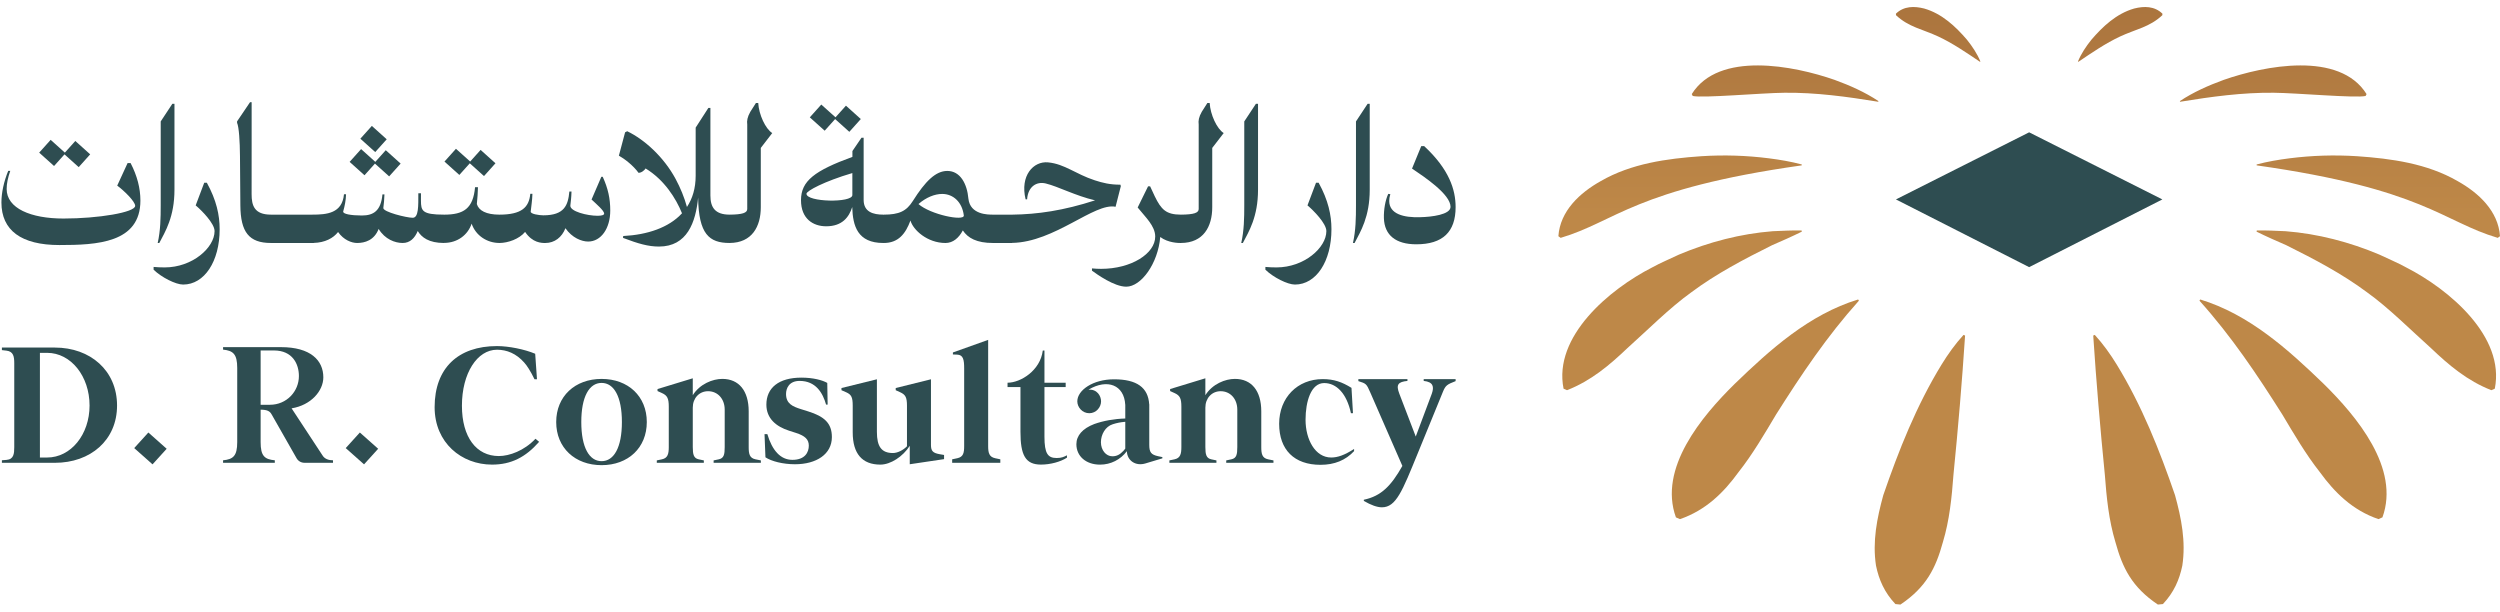 <svg width="233" height="57" viewBox="0 0 233 57" fill="none" xmlns="http://www.w3.org/2000/svg">
<path d="M11.891 15.2L10.925 17.3C11.539 17.747 12.598 18.773 12.598 19.186C12.598 19.795 9.164 20.368 5.914 20.368C2.879 20.368 0.62 19.419 0.62 17.616C0.62 17.122 0.726 16.598 0.957 15.923H0.766C0.358 16.926 0.133 17.967 0.133 18.869C0.133 21.469 1.98 22.838 5.534 22.838C9.028 22.838 13.086 22.654 13.086 18.692C13.086 17.544 12.784 16.378 12.172 15.2H11.891Z" fill="#2E4D51"/>
<path d="M6.011 14.387L7.335 15.577L8.405 14.384L7.019 13.139L6.046 14.224L4.722 13.034L3.652 14.226L5.038 15.472L6.011 14.387Z" fill="#2E4D51"/>
<path d="M19.034 17.032L18.237 19.143C18.784 19.6 19.998 20.819 19.998 21.539C19.998 23.089 17.924 24.923 15.35 24.923C14.987 24.923 14.643 24.907 14.316 24.878V25.137C15.053 25.853 16.377 26.521 17.069 26.521C19.054 26.521 20.472 24.355 20.472 21.364C20.472 20.044 20.17 18.649 19.278 17.032H19.034Z" fill="#2E4D51"/>
<path d="M16.26 17.683V9.676H16.062L14.978 11.318V19.146C14.978 20.313 14.959 21.479 14.698 22.645L14.848 22.645C15.405 21.578 16.26 20.212 16.26 17.683Z" fill="#2E4D51"/>
<path d="M34.944 15.248L36.269 16.438L37.339 15.246L35.953 14L34.98 15.086L33.655 13.895L32.585 15.088L33.971 16.333L34.944 15.248Z" fill="#2E4D51"/>
<path d="M34.656 11.736L33.585 12.927L34.971 14.173L36.042 12.981L34.656 11.736Z" fill="#2E4D51"/>
<path d="M43.785 15.22L45.109 16.41L46.178 15.217L44.793 13.972L43.82 15.056L42.495 13.866L41.425 15.059L42.811 16.304L43.785 15.22Z" fill="#2E4D51"/>
<path d="M56.045 16.478L55.133 18.594C55.574 19.012 56.308 19.633 56.308 19.91C56.308 20.048 56.052 20.11 55.687 20.11C54.753 20.11 53.1 19.708 53.157 19.151C53.206 18.664 53.245 18.493 53.264 17.851H53.064C52.947 19.13 52.6 20.068 50.639 20.068C50.253 20.068 49.394 19.945 49.464 19.699C49.513 19.212 49.604 18.704 49.622 18.062H49.423C49.306 19.337 48.609 20.001 46.551 20.005C45.313 20.005 44.617 19.627 44.442 19.015C44.502 18.406 44.531 17.985 44.546 17.444H44.276C44.096 19.441 43.215 20.005 41.391 20.006V20.003L41.386 20.005C39.331 20.004 39.236 19.647 39.233 18.691L39.234 18.015H38.988C38.988 19.191 39.023 20.296 38.462 20.296C37.901 20.296 35.691 19.752 35.726 19.384C35.778 18.875 35.813 18.717 35.831 18.121H35.643C35.503 19.645 34.815 20.084 33.73 20.085C32.718 20.084 31.918 19.944 31.988 19.7C32.129 19.191 32.234 18.7 32.252 18.103H32.059C31.901 19.888 30.445 20.004 29.12 20.005V19.99L29.093 20.005H25.264L25.257 20.009V20.005C23.69 20.005 23.449 19.14 23.45 18.094L23.453 13.593C23.454 12.152 23.453 11.009 23.453 9.527H23.302L22.095 11.312V11.444C22.276 11.858 22.355 13.182 22.366 14.55L22.402 19.141C22.421 21.629 23.201 22.646 25.256 22.646V22.642L25.264 22.646H29.241V22.64C30.292 22.608 31.056 22.203 31.509 21.623C32.023 22.361 32.764 22.646 33.286 22.646C33.994 22.646 34.877 22.403 35.29 21.337C35.874 22.3 36.816 22.646 37.527 22.646C38.207 22.646 38.651 22.205 38.934 21.529C39.293 22.123 39.969 22.646 41.39 22.646V22.639C42.636 22.637 43.605 21.897 43.956 20.845C44.34 21.965 45.395 22.639 46.535 22.645V22.646H46.557C47.343 22.64 48.385 22.283 48.94 21.614C49.633 22.647 50.483 22.647 50.824 22.647C51.689 22.647 52.373 22.114 52.698 21.269C53.318 22.168 54.209 22.512 54.817 22.512C56.007 22.512 56.876 21.303 56.876 19.622C56.876 18.505 56.67 17.567 56.175 16.478L56.045 16.478Z" fill="#2E4D51"/>
<path d="M70.667 9.597H70.454L69.928 10.422C69.656 10.902 69.593 11.27 69.643 11.603V19.479C69.643 19.836 69.204 19.995 68.001 20.005V20.004C66.646 20.004 66.21 19.331 66.21 18.225V10.06H66.019L64.836 11.894V16.384C64.836 17.544 64.541 18.507 64.024 19.29C63.775 18.386 63.411 17.5 62.96 16.665C61.872 14.647 60.07 13.003 58.456 12.231L58.259 12.332L57.68 14.507C58.216 14.805 59.03 15.437 59.51 16.105C59.773 16.12 60.078 15.859 60.17 15.7C61.916 16.764 62.998 18.488 63.563 19.878C62.334 21.217 60.33 21.885 58.083 21.997L58.065 22.172C59.504 22.716 60.416 22.979 61.416 22.979C64.046 22.979 64.838 20.722 65.066 18.417C65.114 21.825 66.1 22.638 67.977 22.645L67.981 22.645L67.983 22.646V22.645H68.001C70.093 22.633 70.906 21.108 70.906 19.314V13.786L71.974 12.401C71.345 12.014 70.725 10.679 70.667 9.597Z" fill="#2E4D51"/>
<path d="M77.833 11.097L79.157 12.287L80.227 11.095L78.842 9.849L77.869 10.934L76.544 9.744L75.474 10.937L76.86 12.182L77.833 11.097Z" fill="#2E4D51"/>
<path d="M85.601 19.018C86.319 18.387 87.131 18.075 87.811 18.075C88.847 18.075 89.68 18.842 89.828 20.087C89.855 20.64 86.731 20.005 85.601 19.018ZM79.439 18.184C79.423 18.925 75.163 18.842 75.163 18.058C75.163 17.795 76.819 16.902 79.439 16.129V18.184ZM103.971 19.272L104.461 17.351L104.423 17.212C103.465 17.217 102.764 17.044 102.025 16.802C100.233 16.216 99.238 15.286 97.684 15.133C96.314 14.998 95.05 16.372 95.586 18.576H95.727C95.805 17.392 96.607 16.89 97.462 17.099C98.645 17.389 100.233 18.247 102.061 18.672C99.117 19.627 96.702 19.976 94.32 20.006H92.555L92.553 20.008V20.005C92.081 20.005 90.425 20.015 90.256 18.524C90.135 17.137 89.504 15.931 88.287 15.931C87.207 15.931 86.237 16.891 85.08 18.727C84.483 19.676 83.808 20.005 82.361 20.005L82.334 20.021V20.005C81.385 20.005 80.492 19.758 80.492 18.634V12.839H80.289L79.445 14.078V14.621C75.925 15.909 74.653 16.858 74.653 18.656C74.653 20.388 75.777 21.09 77 21.09C78.496 21.09 79.127 20.24 79.428 19.297C79.478 21.063 79.922 22.647 82.334 22.647V22.631L82.361 22.647C83.721 22.647 84.39 21.803 84.856 20.553C85.097 21.435 86.434 22.647 88.118 22.647C88.825 22.647 89.368 22.17 89.735 21.474C90.201 22.181 91.023 22.647 92.553 22.647L92.555 22.648H94.322V22.639C98.297 22.577 102.008 18.86 103.971 19.272Z" fill="#2E4D51"/>
<path d="M112.742 9.597H112.529L112.003 10.422C111.73 10.902 111.668 11.27 111.718 11.603V19.479C111.718 19.838 111.276 19.996 110.06 20.005C108.687 20.003 108.226 19.537 107.622 18.292C107.49 18.018 107.35 17.71 107.192 17.368H106.999L106.031 19.338C106.728 20.215 107.666 21.047 107.666 22.047C107.666 23.641 105.429 25.057 102.621 25.057C102.343 25.057 102.06 25.043 101.772 25.015V25.226C102.228 25.56 103.842 26.719 104.965 26.719C106.359 26.719 107.923 24.563 108.135 22.089C108.884 22.648 109.864 22.648 110.068 22.648V22.645C112.166 22.637 112.981 21.11 112.981 19.314V13.786L114.049 12.401C113.42 12.014 112.8 10.679 112.742 9.597Z" fill="#2E4D51"/>
<path d="M115.966 11.318V19.146C115.966 20.313 115.947 21.479 115.685 22.645H115.835C116.393 21.579 117.248 20.212 117.248 17.683V9.676H117.05L115.966 11.318Z" fill="#2E4D51"/>
<path d="M122.653 17.032L121.857 19.143C122.404 19.6 123.617 20.819 123.617 21.539C123.617 23.089 121.544 24.923 118.969 24.923C118.607 24.923 118.262 24.907 117.935 24.878V25.137C118.672 25.853 119.996 26.521 120.688 26.521C122.673 26.521 124.091 24.355 124.091 21.364C124.091 20.044 123.789 18.649 122.897 17.032H122.653Z" fill="#2E4D51"/>
<path d="M126.377 11.318V19.146C126.377 20.313 126.358 21.479 126.096 22.645H126.247C126.804 21.579 127.659 20.212 127.659 17.683V9.676H127.461L126.377 11.318Z" fill="#2E4D51"/>
<path d="M132.73 13.615L132.458 13.623L131.601 15.713C132.78 16.503 135.19 18.118 135.19 19.277C135.19 20.006 133.43 20.219 132.381 20.241C130.793 20.3 129.476 19.932 129.476 18.728C129.476 18.539 129.508 18.328 129.578 18.096L129.384 18.069C129.114 18.66 128.958 19.525 128.979 20.331C129.029 21.919 130.092 22.769 131.996 22.769C134.459 22.769 135.663 21.619 135.663 19.302C135.663 17.684 135.066 15.781 132.73 13.615Z" fill="#2E4D51"/>
<path d="M201.531 18.586L189.116 12.332L176.701 18.586L189.116 24.898L201.531 18.586Z" fill="#2E4D51"/>
<path d="M183.146 31.273C182.862 35.604 182.492 39.931 182.064 44.233C181.905 46.361 181.696 48.48 181.077 50.529C180.414 52.943 179.532 54.727 177.121 56.345L176.652 56.299C175.627 55.215 175.116 54.03 174.844 52.721C174.5 50.471 174.933 48.299 175.521 46.154C176.962 41.969 178.614 37.795 180.955 33.977C181.545 33.015 182.222 32.065 183.002 31.212L183.146 31.273Z" fill="url(#paint0_linear_1606_1335)"/>
<path d="M156.196 48.219C154.54 43.653 158.585 38.815 161.678 35.773C164.981 32.578 168.617 29.302 173.178 27.911L173.25 28.024C170.256 31.362 167.883 34.911 165.535 38.624C164.452 40.437 163.348 42.336 162.034 43.998C160.648 45.911 158.981 47.557 156.572 48.384L156.196 48.219Z" fill="url(#paint1_linear_1606_1335)"/>
<path d="M145.724 36.225C144.749 31.365 149.986 26.96 154.003 24.914C154.737 24.503 155.721 24.095 156.484 23.727C159.254 22.56 162.214 21.783 165.229 21.548C166.085 21.509 167.057 21.464 167.907 21.477C167.907 21.477 167.93 21.589 167.93 21.589C167.033 22.034 166.072 22.458 165.157 22.854C162.534 24.16 159.956 25.509 157.625 27.247C155.618 28.681 153.5 30.812 151.661 32.456C150.007 34.031 148.294 35.485 146.046 36.367L145.724 36.225Z" fill="url(#paint2_linear_1606_1335)"/>
<path d="M167.919 15.413C152.339 17.617 150.603 20.642 145.453 22.169L145.241 22.015C145.405 19.661 147.234 17.972 149.199 16.874C152.026 15.241 155.353 14.78 158.572 14.558C160.671 14.424 162.775 14.489 164.855 14.754C165.889 14.886 166.917 15.058 167.926 15.328L167.919 15.413Z" fill="url(#paint3_linear_1606_1335)"/>
<path d="M175.046 9.484C172.136 9.008 169.234 8.614 166.323 8.644C164.133 8.667 158.7 9.157 157.764 8.946L157.672 8.769C160.189 4.739 167.191 6.117 170.99 7.446C172.423 7.969 173.815 8.587 175.074 9.423L175.046 9.484Z" fill="url(#paint4_linear_1606_1335)"/>
<path d="M184.534 5.76C183.257 4.9 182.01 4.04 180.638 3.398C179.209 2.728 177.887 2.531 176.706 1.414L176.701 1.273C177.444 0.555 178.419 0.563 179.332 0.794C180.992 1.268 182.268 2.475 183.325 3.709C183.824 4.335 184.27 4.995 184.573 5.732L184.534 5.76Z" fill="url(#paint5_linear_1606_1335)"/>
<path d="M195.089 31.273C195.373 35.604 195.743 39.931 196.17 44.233C196.329 46.361 196.539 48.48 197.158 50.529C197.821 52.943 198.702 54.727 201.114 56.345L201.583 56.299C202.608 55.215 203.119 54.03 203.391 52.721C203.735 50.471 203.302 48.299 202.713 46.154C201.274 41.969 199.621 37.795 197.279 33.977C196.689 33.015 196.013 32.065 195.233 31.212L195.089 31.273Z" fill="url(#paint6_linear_1606_1335)"/>
<path d="M222.044 48.218C223.701 43.651 219.655 38.813 216.562 35.771C213.258 32.576 209.624 29.301 205.062 27.91L204.99 28.023C207.985 31.36 210.357 34.91 212.706 38.623C213.789 40.435 214.893 42.334 216.206 43.997C217.592 45.91 219.259 47.556 221.669 48.382L222.044 48.218Z" fill="url(#paint7_linear_1606_1335)"/>
<path d="M232.515 36.225C233.49 31.365 228.254 26.96 224.236 24.914C223.503 24.503 222.518 24.095 221.755 23.727C218.986 22.56 216.025 21.783 213.01 21.548C212.154 21.509 211.182 21.464 210.333 21.477L210.31 21.589C211.206 22.034 212.168 22.458 213.083 22.854C215.706 24.16 218.283 25.509 220.615 27.247C222.621 28.681 224.74 30.812 226.579 32.456C228.233 34.031 229.946 35.485 232.193 36.367L232.515 36.225Z" fill="url(#paint8_linear_1606_1335)"/>
<path d="M210.323 15.413C225.902 17.617 227.638 20.642 232.788 22.169C232.789 22.169 233 22.015 233 22.015C232.836 19.661 231.008 17.972 229.043 16.874C226.216 15.241 222.888 14.78 219.67 14.558C217.57 14.424 215.466 14.489 213.386 14.754C212.353 14.886 211.324 15.058 210.316 15.328L210.323 15.413Z" fill="url(#paint9_linear_1606_1335)"/>
<path d="M203.19 9.484C206.099 9.008 209.001 8.614 211.913 8.644C214.102 8.667 219.535 9.157 220.472 8.946L220.564 8.769C218.047 4.739 211.044 6.117 207.246 7.446C205.812 7.969 204.421 8.587 203.162 9.423L203.19 9.484Z" fill="url(#paint10_linear_1606_1335)"/>
<path d="M193.704 5.76C194.981 4.9 196.228 4.04 197.6 3.398C199.029 2.728 200.351 2.531 201.532 1.414L201.537 1.273C200.795 0.555 199.819 0.563 198.907 0.794C197.246 1.268 195.97 2.475 194.913 3.709C194.414 4.335 193.968 4.995 193.665 5.732L193.704 5.76Z" fill="url(#paint11_linear_1606_1335)"/>
<path d="M4.391 42.641H3.72V32.885H4.391C6.609 32.885 8.347 35.06 8.347 37.797C8.347 40.499 6.609 42.641 4.391 42.641ZM5.113 32.393H0.177V32.631L0.607 32.681C1.248 32.758 1.329 33.225 1.329 33.854V41.672C1.329 42.284 1.282 42.809 0.607 42.862L0.177 42.896V43.134L5.113 43.134C8.432 43.134 10.909 41.026 10.909 37.797C10.909 34.534 8.415 32.393 5.113 32.393Z" fill="#2E4D51"/>
<path d="M12.509 41.762L14.216 43.278L15.534 41.826L13.827 40.31L12.509 41.762Z" fill="#2E4D51"/>
<path d="M25.154 37.725H24.291V32.663H25.528C27.268 32.663 27.858 33.928 27.858 35.047C27.858 36.473 26.723 37.725 25.154 37.725ZM30.067 42.457L27.177 38.057C28.997 37.763 30.134 36.423 30.134 35.167C30.134 33.585 28.948 32.353 26.187 32.353H20.789V32.585C21.733 32.679 22.109 33.005 22.109 34.292V41.209C22.109 42.497 21.733 42.807 20.789 42.9V43.132H25.612V42.9C24.653 42.807 24.291 42.497 24.291 41.209V38.181C24.936 38.186 25.154 38.338 25.309 38.611L27.639 42.703C27.794 42.975 28.066 43.132 28.382 43.132H31.036V42.9C30.63 42.9 30.261 42.773 30.067 42.457Z" fill="#2E4D51"/>
<path d="M32.221 41.762L33.928 43.278L35.245 41.826L33.538 40.31L32.221 41.762Z" fill="#2E4D51"/>
<path d="M46.492 42.504C44.399 42.504 43.052 40.751 43.052 37.813C43.052 34.773 44.482 32.595 46.32 32.595C47.247 32.595 48.111 32.952 48.848 33.779C49.107 34.058 49.447 34.586 49.817 35.349H50.047L49.88 32.97C48.891 32.553 47.41 32.255 46.32 32.255C42.705 32.255 40.507 34.302 40.507 37.948C40.507 41.277 43.023 43.302 45.856 43.302C47.641 43.302 48.982 42.616 50.246 41.178L49.907 40.892C48.861 42.006 47.474 42.504 46.492 42.504Z" fill="#2E4D51"/>
<path d="M56.069 42.981C54.916 42.981 54.177 41.7 54.177 39.334C54.177 36.968 54.916 35.688 56.069 35.688C57.222 35.688 57.961 36.968 57.961 39.334C57.961 41.7 57.222 42.981 56.069 42.981ZM56.069 35.315C53.592 35.315 51.838 36.935 51.838 39.334C51.838 41.732 53.592 43.353 56.069 43.353C58.545 43.353 60.282 41.732 60.282 39.334C60.282 36.935 58.545 35.315 56.069 35.315Z" fill="#2E4D51"/>
<path d="M69.778 41.67V38.339C69.778 36.418 68.866 35.313 67.318 35.313C66.429 35.313 65.226 35.78 64.566 36.833V35.257L61.281 36.259V36.447L61.694 36.633C62.191 36.858 62.33 37.126 62.33 37.908V41.669C62.33 42.298 62.236 42.693 61.694 42.808L61.213 42.91V43.13H65.598V42.91L65.117 42.808C64.65 42.709 64.567 42.349 64.567 41.669V37.99C64.567 37.107 65.169 36.461 65.994 36.461C66.889 36.461 67.542 37.175 67.542 38.177V41.669C67.542 42.349 67.474 42.706 66.992 42.808L66.51 42.91V43.131H70.913V42.91L70.413 42.808C69.856 42.694 69.778 42.298 69.778 41.67Z" fill="#2E4D51"/>
<path d="M75.313 38.339L74.659 38.135C73.85 37.882 73.259 37.612 73.259 36.716C73.259 36.19 73.542 35.501 74.522 35.501C76.025 35.501 76.681 36.606 76.991 37.711H77.136L77.101 35.688C76.654 35.433 75.794 35.195 74.693 35.195C72.578 35.195 71.426 36.147 71.426 37.711C71.426 39.002 72.336 39.755 73.541 40.141L74.177 40.345C75.036 40.62 75.381 40.957 75.381 41.534C75.381 42.146 75.036 42.858 73.85 42.858C72.737 42.858 71.962 41.964 71.518 40.464H71.254L71.34 42.622C71.907 42.996 72.974 43.268 74.091 43.268C76.087 43.268 77.531 42.333 77.531 40.735C77.531 39.444 76.827 38.812 75.313 38.339Z" fill="#2E4D51"/>
<path d="M86.766 41.467V35.349L83.481 36.164V36.368L83.894 36.555C84.391 36.78 84.53 37.031 84.53 37.813V41.593C84.186 41.95 83.653 42.222 83.223 42.222C82.157 42.222 81.727 41.627 81.727 40.25V35.349L78.425 36.164V36.368L78.854 36.555C79.355 36.773 79.473 37.03 79.473 37.813V40.294C79.473 42.283 80.351 43.302 82.053 43.302C82.999 43.302 84.152 42.555 84.789 41.551V43.268L87.987 42.792V42.402L87.592 42.334C86.937 42.221 86.766 42.028 86.766 41.467Z" fill="#2E4D51"/>
<path d="M92.096 41.567V31.676L88.811 32.849V33.036L89.223 33.053C89.77 33.075 89.86 33.528 89.86 34.327V41.567C89.86 42.196 89.789 42.586 89.223 42.706L88.742 42.808V43.131H93.23V42.808L92.749 42.706C92.183 42.586 92.096 42.196 92.096 41.567Z" fill="#2E4D51"/>
<path d="M97.343 40.699V36.074H99.321V35.669H97.343V32.67H97.188C96.958 34.531 95.126 35.669 93.903 35.669V36.074H95.107V40.239C95.107 42.398 95.554 43.3 97.016 43.3C97.893 43.3 98.839 43.045 99.441 42.654V42.435C99.165 42.571 98.958 42.687 98.478 42.687C97.653 42.687 97.343 42.263 97.343 40.699Z" fill="#2E4D51"/>
<path d="M104.876 41.811C104.808 41.89 104.75 41.959 104.704 42.019L104.704 42.019C104.372 42.376 104.066 42.526 103.672 42.526C103.074 42.526 102.606 41.947 102.606 41.217C102.606 40.499 103.02 39.749 103.707 39.54C104.087 39.416 104.435 39.348 104.876 39.311V41.811ZM107.112 41.469V37.679H107.105C107.01 36.119 105.952 35.351 103.827 35.351C101.876 35.351 100.405 36.359 100.405 37.407C100.405 37.945 100.865 38.512 101.523 38.512C102.165 38.512 102.619 37.951 102.619 37.407C102.619 36.906 102.255 36.259 101.447 36.317C103.214 35.262 104.772 35.889 104.872 37.712H104.876V39.005C103.828 39.036 102.837 39.217 101.987 39.519C100.894 39.936 100.319 40.597 100.319 41.401C100.319 42.523 101.22 43.304 102.521 43.304C103.522 43.304 104.43 42.842 105.024 42.049C105.046 42.932 105.84 43.467 106.751 43.193L108.333 42.717V42.602L107.938 42.519C107.293 42.38 107.112 42.158 107.112 41.469Z" fill="#2E4D51"/>
<path d="M117.551 41.67V38.339C117.551 36.418 116.64 35.313 115.092 35.313C114.203 35.313 113 35.78 112.34 36.833V35.257L109.055 36.259V36.447L109.468 36.633C109.965 36.858 110.104 37.126 110.104 37.908V41.669C110.104 42.298 110.01 42.693 109.468 42.808L108.986 42.91V43.13H113.372V42.91L112.89 42.808C112.423 42.709 112.34 42.349 112.34 41.669V37.99C112.34 37.107 112.942 36.461 113.768 36.461C114.662 36.461 115.316 37.175 115.316 38.177V41.669C115.316 42.349 115.247 42.706 114.765 42.808L114.284 42.91V43.131H118.687V42.91L118.188 42.808C117.63 42.694 117.551 42.298 117.551 41.67Z" fill="#2E4D51"/>
<path d="M121.677 39.123C121.677 37.406 122.19 35.701 123.414 35.701C124.549 35.701 125.51 36.662 125.908 38.511H126.097L125.959 36.149C125.082 35.605 124.325 35.333 123.276 35.333C120.92 35.333 119.217 37.066 119.217 39.496C119.217 41.926 120.627 43.321 123.07 43.321C124.377 43.321 125.409 42.896 126.2 42.046V41.842C125.317 42.417 124.669 42.64 124.068 42.64C122.572 42.64 121.677 40.958 121.677 39.123Z" fill="#2E4D51"/>
<path d="M132.688 35.333V35.502C133.591 35.597 133.67 36.053 133.444 36.692L131.948 40.686L130.417 36.692C130.087 35.832 130.306 35.593 131.174 35.502V35.333H126.6V35.52C127.329 35.745 127.361 35.782 127.7 36.556L130.701 43.424C129.668 45.255 128.743 46.235 127.109 46.575V46.686C127.78 47.077 128.347 47.281 128.794 47.281C130.119 47.281 130.702 45.752 132.121 42.283L134.477 36.523C134.73 35.903 134.875 35.831 135.663 35.52V35.333H132.688Z" fill="#2E4D51"/>
<defs>
<linearGradient id="paint0_linear_1606_1335" x1="178.934" y1="-13.373" x2="178.934" y2="19.901" gradientUnits="userSpaceOnUse">
<stop offset="0.003" stop-color="#9D6636"/>
<stop offset="1" stop-color="#BE8848"/>
</linearGradient>
<linearGradient id="paint1_linear_1606_1335" x1="164.531" y1="-13.371" x2="164.531" y2="19.903" gradientUnits="userSpaceOnUse">
<stop offset="0.003" stop-color="#9D6636"/>
<stop offset="1" stop-color="#BE8848"/>
</linearGradient>
<linearGradient id="paint2_linear_1606_1335" x1="156.768" y1="-13.37" x2="156.768" y2="19.904" gradientUnits="userSpaceOnUse">
<stop offset="0.003" stop-color="#9D6636"/>
<stop offset="1" stop-color="#BE8848"/>
</linearGradient>
<linearGradient id="paint3_linear_1606_1335" x1="156.583" y1="-13.372" x2="156.583" y2="19.903" gradientUnits="userSpaceOnUse">
<stop offset="0.003" stop-color="#9D6636"/>
<stop offset="1" stop-color="#BE8848"/>
</linearGradient>
<linearGradient id="paint4_linear_1606_1335" x1="166.373" y1="-13.373" x2="166.373" y2="19.902" gradientUnits="userSpaceOnUse">
<stop offset="0.003" stop-color="#9D6636"/>
<stop offset="1" stop-color="#BE8848"/>
</linearGradient>
<linearGradient id="paint5_linear_1606_1335" x1="180.637" y1="-13.37" x2="180.637" y2="19.9" gradientUnits="userSpaceOnUse">
<stop offset="0.003" stop-color="#9D6636"/>
<stop offset="1" stop-color="#BE8848"/>
</linearGradient>
<linearGradient id="paint6_linear_1606_1335" x1="199.301" y1="-13.373" x2="199.301" y2="19.901" gradientUnits="userSpaceOnUse">
<stop offset="0.003" stop-color="#9D6636"/>
<stop offset="1" stop-color="#BE8848"/>
</linearGradient>
<linearGradient id="paint7_linear_1606_1335" x1="213.709" y1="-13.373" x2="213.709" y2="19.902" gradientUnits="userSpaceOnUse">
<stop offset="0.003" stop-color="#9D6636"/>
<stop offset="1" stop-color="#BE8848"/>
</linearGradient>
<linearGradient id="paint8_linear_1606_1335" x1="221.472" y1="-13.37" x2="221.472" y2="19.904" gradientUnits="userSpaceOnUse">
<stop offset="0.003" stop-color="#9D6636"/>
<stop offset="1" stop-color="#BE8848"/>
</linearGradient>
<linearGradient id="paint9_linear_1606_1335" x1="221.658" y1="-13.372" x2="221.658" y2="19.903" gradientUnits="userSpaceOnUse">
<stop offset="0.003" stop-color="#9D6636"/>
<stop offset="1" stop-color="#BE8848"/>
</linearGradient>
<linearGradient id="paint10_linear_1606_1335" x1="211.863" y1="-13.373" x2="211.863" y2="19.902" gradientUnits="userSpaceOnUse">
<stop offset="0.003" stop-color="#9D6636"/>
<stop offset="1" stop-color="#BE8848"/>
</linearGradient>
<linearGradient id="paint11_linear_1606_1335" x1="197.601" y1="-13.37" x2="197.601" y2="19.9" gradientUnits="userSpaceOnUse">
<stop offset="0.003" stop-color="#9D6636"/>
<stop offset="1" stop-color="#BE8848"/>
</linearGradient>
</defs>
</svg>
